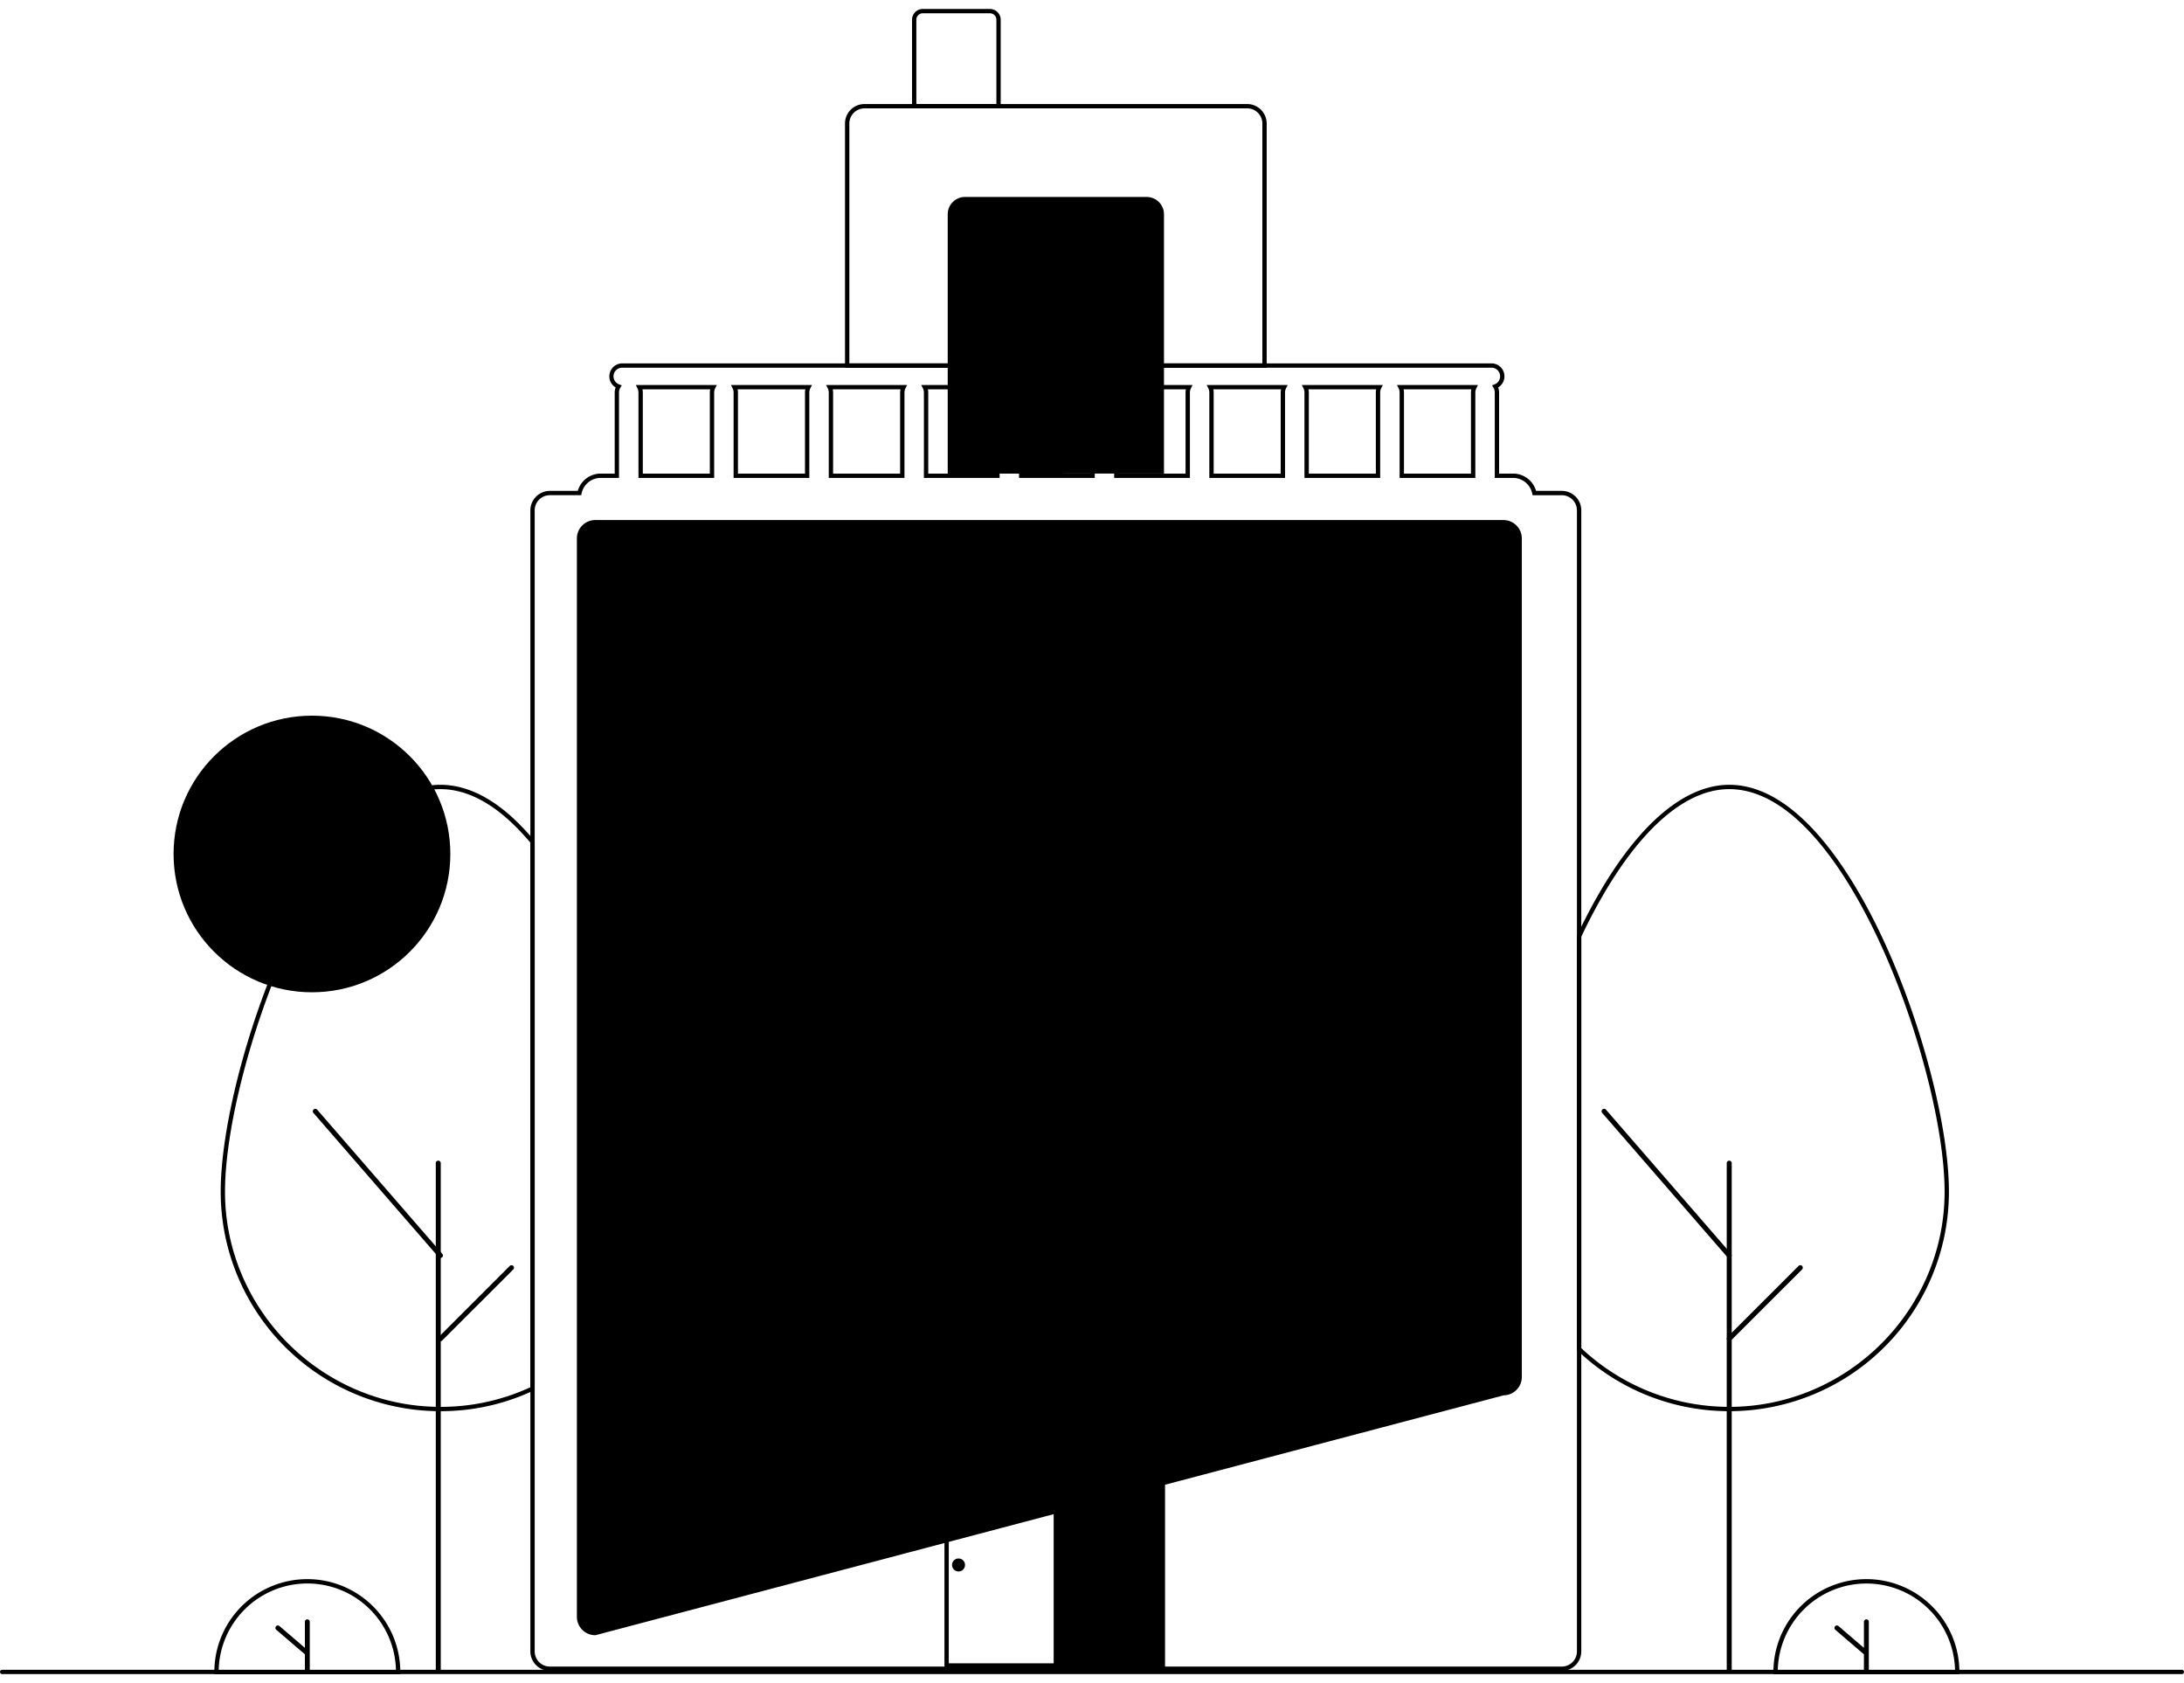 <svg xmlns="http://www.w3.org/2000/svg" width="122" height="94" fill="none"><g clip-path="url(#a)"><path fill="#374EA9" d="M17.426 55.415c4.27 0 7.73-3.458 7.73-7.724s-3.46-7.724-7.73-7.724c-4.27 0-7.73 3.458-7.73 7.724s3.46 7.724 7.73 7.724Z" style="fill:#374ea9;fill:color(display-p3 .216 .306 .663);fill-opacity:1"/><path fill="#F2F2F2" d="M33.26 91.32h-.009a1.028 1.028 0 0 1-1.026-1.026V30.069a1.026 1.026 0 0 1 1.026-1.026h50.733a1.029 1.029 0 0 1 1.027 1.026v46.828a1.027 1.027 0 0 1-1.019 1.026L33.259 91.32Z" style="fill:#f2f2f2;fill:color(display-p3 .949 .949 .949);fill-opacity:1"/><path fill="#3F3D56" d="M70.758 20.535H47.203V6.897A1.087 1.087 0 0 1 48.29 5.81h21.38a1.089 1.089 0 0 1 1.088 1.086v13.638Zm-23.313-.241h23.071V6.897a.846.846 0 0 0-.846-.845H48.29a.847.847 0 0 0-.845.845v13.396Z" style="fill:#3f3d56;fill:color(display-p3 .247 .239 .337);fill-opacity:1"/><path fill="#E6E6E6" d="M53.908 11h10.146a.967.967 0 0 1 .967.966v14.482H52.94V11.966a.965.965 0 0 1 .967-.966Z" style="fill:#e6e6e6;fill:color(display-p3 .902 .902 .902);fill-opacity:1"/><path fill="#3F3D56" d="M55.9 6.052h-4.953V1.103A.603.603 0 0 1 51.551.5h3.745a.605.605 0 0 1 .604.603v4.949Zm-4.711-.242h4.47V1.103a.362.362 0 0 0-.363-.362H51.55a.363.363 0 0 0-.362.362V5.81ZM96.595 78.81c-.048 0-.095 0-.143-.002a12.27 12.27 0 0 1-8.325-3.383l-.037-.035V52.26l.011-.025c.08-.17.161-.337.243-.504 2.512-5.096 5.442-7.903 8.25-7.903 4.051 0 7.192 5.551 8.704 8.86 2.102 4.601 3.57 10.303 3.57 13.865 0 3.227-1.275 6.324-3.546 8.618a12.276 12.276 0 0 1-8.587 3.637l-.14.001Zm-8.264-3.524a12.028 12.028 0 0 0 8.125 3.28c.049.002.095 0 .142.002l.133-.001c6.56-.073 11.896-5.462 11.896-12.014 0-3.531-1.459-9.192-3.549-13.765-1.488-3.256-4.568-8.718-8.483-8.718-2.712 0-5.565 2.758-8.034 7.767-.077.158-.154.316-.23.476v22.973Z" style="fill:#3f3d56;fill:color(display-p3 .247 .239 .337);fill-opacity:1"/><path fill="#CCC" d="M96.596 93.443a.14.14 0 0 1-.139-.138V64.958a.138.138 0 0 1 .086-.129.14.14 0 0 1 .182.076c.007.017.01.035.01.053v28.347a.14.14 0 0 1-.139.138ZM24.483 93.443a.139.139 0 0 1-.14-.138V64.958a.138.138 0 0 1 .14-.14.14.14 0 0 1 .128.087.14.14 0 0 1 .01.053v28.347a.139.139 0 0 1-.138.138Z" style="fill:#ccc;fill:color(display-p3 .8 .8 .8);fill-opacity:1"/><path fill="#CCC" d="M96.595 70.253a.137.137 0 0 1-.105-.048l-6.99-8.053a.138.138 0 0 1 .015-.196.139.139 0 0 1 .196.014l6.99 8.053a.14.14 0 0 1-.106.23ZM96.596 74.902a.14.14 0 0 1-.098-.237l3.971-3.968a.14.14 0 0 1 .197 0c.026.026.04.061.04.098a.138.138 0 0 1-.04.098l-3.972 3.968a.137.137 0 0 1-.098.041Z" style="fill:#ccc;fill:color(display-p3 .8 .8 .8);fill-opacity:1"/><path fill="#3F3D56" d="M109.453 93.5H99.064v-.12a5.185 5.185 0 0 1 3.206-4.797 5.2 5.2 0 0 1 6.789 2.81c.26.63.395 1.305.394 1.987v.12Zm-10.145-.24h9.902a4.945 4.945 0 0 0-1.492-3.422 4.955 4.955 0 0 0-8.41 3.421Z" style="fill:#3f3d56;fill:color(display-p3 .247 .239 .337);fill-opacity:1"/><path fill="#3F3D56" d="M104.257 90.434a.134.134 0 0 0-.096.04.137.137 0 0 0-.041.097v1.455l-1.419-1.217a.136.136 0 0 0-.193.014.14.14 0 0 0-.027.047.159.159 0 0 0-.006.053.118.118 0 0 0 .015.052.13.13 0 0 0 .033.042l1.597 1.37v.855a.15.15 0 0 0 .04.097.138.138 0 0 0 .15.03.138.138 0 0 0 .045-.03.15.15 0 0 0 .04-.097v-2.671a.137.137 0 0 0-.041-.097.135.135 0 0 0-.097-.04ZM22.361 93.5H11.973v-.12a5.185 5.185 0 0 1 3.206-4.797 5.198 5.198 0 0 1 6.788 2.81c.26.63.395 1.305.394 1.987v.12Zm-10.145-.24h9.902a4.947 4.947 0 0 0-4.951-4.829 4.955 4.955 0 0 0-4.951 4.828Z" style="fill:#3f3d56;fill:color(display-p3 .247 .239 .337);fill-opacity:1"/><path fill="#3F3D56" d="M17.168 90.434a.137.137 0 0 0-.137.137v1.455l-1.42-1.217a.136.136 0 0 0-.151-.018.139.139 0 0 0-.075.133.136.136 0 0 0 .048.093l1.598 1.37v.855a.135.135 0 0 0 .04.097.137.137 0 0 0 .194 0 .134.134 0 0 0 .04-.097v-2.671a.138.138 0 0 0-.137-.137ZM24.603 78.81c-.048 0-.095 0-.143-.002a12.275 12.275 0 0 1-8.585-3.638 12.255 12.255 0 0 1-3.547-8.617c0-3.562 1.469-9.264 3.57-13.865 1.513-3.309 4.654-8.86 8.705-8.86 1.668 0 3.349.95 4.994 2.824.081.093.163.188.244.285l.027.034v30.654l-.068.033c-.081.04-.164.076-.246.112a12.161 12.161 0 0 1-4.81 1.038l-.141.001Zm0-34.74c-3.916 0-6.996 5.462-8.484 8.718-2.09 4.573-3.55 10.234-3.55 13.765 0 6.55 5.337 11.94 11.895 12.014h.275a11.925 11.925 0 0 0 4.888-1.094V47.058c-.07-.084-.14-.166-.212-.246-1.597-1.82-3.216-2.742-4.812-2.742Z" style="fill:#3f3d56;fill:color(display-p3 .247 .239 .337);fill-opacity:1"/><path fill="#CCC" d="M24.603 70.253a.137.137 0 0 1-.105-.048l-6.99-8.053a.138.138 0 0 1 .015-.196.14.14 0 0 1 .195.014l6.99 8.053a.138.138 0 0 1-.03.208.139.139 0 0 1-.075.022ZM24.604 74.902a.14.14 0 0 1-.098-.237l3.971-3.968a.139.139 0 0 1 .197.196l-3.972 3.968a.137.137 0 0 1-.098.041Z" style="fill:#ccc;fill:color(display-p3 .8 .8 .8);fill-opacity:1"/><path fill="#3F3D56" d="m35.517 21.5.09.176c.039.076.06.16.06.246v4.768h4.227v-4.768c0-.085.021-.17.06-.246l.09-.176h-4.527Zm4.136.422v4.526h-3.745v-4.526a.756.756 0 0 0-.022-.18h3.788a.75.75 0 0 0-.021.18Zm1.179-.422.089.176c.04.076.06.16.06.246v4.768h4.228v-4.768c0-.085.02-.17.06-.246l.09-.176h-4.527Zm4.136.422v4.526h-3.745v-4.526a.75.75 0 0 0-.022-.18h3.788a.761.761 0 0 0-.021.18Zm1.178-.422.09.176c.04.076.06.16.06.246v4.768h4.228v-4.768c0-.085.02-.17.06-.246l.09-.176h-4.527Zm4.136.422v4.526h-3.744v-4.526a.756.756 0 0 0-.022-.18h3.788a.75.75 0 0 0-.022.18Zm1.18-.422.089.176c.04.076.06.16.06.246v4.768h4.228v-4.768c0-.085.02-.17.06-.246l.09-.176H51.46Zm4.135.422v4.526h-3.744v-4.526a.75.75 0 0 0-.022-.18h3.788a.756.756 0 0 0-.022.18Zm1.18-.422.089.176c.04.076.06.16.06.246v4.768h4.228v-4.768c0-.085.02-.17.06-.246l.09-.176h-4.528Zm4.135.422v4.526h-3.744v-4.526a.761.761 0 0 0-.022-.18h3.788a.75.75 0 0 0-.022.18Zm1.179-.422.09.176c.039.076.06.16.06.246v4.768h4.228v-4.768c0-.085.02-.17.06-.246l.09-.176H62.09Zm4.136.422v4.526h-3.745v-4.526a.75.75 0 0 0-.021-.18h3.788a.756.756 0 0 0-.022.18Zm1.179-.422.09.176c.039.076.06.16.06.246v4.768h4.227v-4.768c0-.085.021-.17.06-.246l.09-.176h-4.527Zm4.136.422v4.526h-3.745v-4.526a.761.761 0 0 0-.022-.18h3.789a.75.75 0 0 0-.022.18Zm1.179-.422.09.176c.039.076.06.16.06.246v4.768h4.227v-4.768c0-.085.021-.17.06-.246l.09-.176h-4.527Zm4.136.422v4.526h-3.745v-4.526a.75.75 0 0 0-.022-.18h3.788a.756.756 0 0 0-.021.18Zm1.179-.422.089.176c.04.076.06.16.06.246v4.768h4.228v-4.768c0-.085.02-.17.06-.246l.09-.176h-4.527Zm4.135.422v4.526h-3.744v-4.526a.761.761 0 0 0-.022-.18h3.788a.756.756 0 0 0-.022.18Zm-4.135-.422.089.176c.04.076.06.16.06.246v4.768h4.228v-4.768c0-.085.02-.17.06-.246l.09-.176h-4.527Zm4.135.422v4.526h-3.744v-4.526a.761.761 0 0 0-.022-.18h3.788a.756.756 0 0 0-.022.18Zm-9.45-.422.09.176c.039.076.06.16.06.246v4.768h4.227v-4.768c0-.085.021-.17.06-.246l.09-.176h-4.527Zm4.136.422v4.526h-3.745v-4.526a.75.75 0 0 0-.022-.18h3.788a.756.756 0 0 0-.021.18Zm-9.451-.422.09.176c.039.076.06.16.06.246v4.768h4.227v-4.768c0-.085.021-.17.06-.246l.09-.176h-4.527Zm4.136.422v4.526h-3.745v-4.526a.761.761 0 0 0-.022-.18h3.789a.75.75 0 0 0-.022.18ZM62.09 21.5l.09.176c.039.076.06.16.06.246v4.768h4.228v-4.768c0-.085.02-.17.06-.246l.09-.176H62.09Zm4.136.422v4.526h-3.745v-4.526a.75.75 0 0 0-.021-.18h3.788a.756.756 0 0 0-.022.18Zm-9.45-.422.089.176c.04.076.06.16.06.246v4.768h4.228v-4.768c0-.085.02-.17.06-.246l.09-.176h-4.528Zm4.135.422v4.526h-3.744v-4.526a.761.761 0 0 0-.022-.18h3.788a.75.75 0 0 0-.022.18Zm-9.45-.422.089.176c.04.076.06.16.06.246v4.768h4.228v-4.768c0-.085.02-.17.06-.246l.09-.176H51.46Zm4.135.422v4.526h-3.744v-4.526a.75.75 0 0 0-.022-.18h3.788a.756.756 0 0 0-.022.18Zm-9.45-.422.089.176c.04.076.06.16.06.246v4.768h4.228v-4.768c0-.085.02-.17.06-.246l.09-.176h-4.527Zm4.135.422v4.526h-3.744v-4.526a.756.756 0 0 0-.022-.18h3.788a.75.75 0 0 0-.022.18Zm-9.45-.422.089.176c.04.076.06.16.06.246v4.768h4.228v-4.768c0-.085.02-.17.06-.246l.09-.176h-4.527Zm4.136.422v4.526h-3.745v-4.526a.75.75 0 0 0-.022-.18h3.788a.761.761 0 0 0-.021.18Zm-9.451-.422.09.176c.039.076.06.16.06.246v4.768h4.227v-4.768c0-.085.021-.17.06-.246l.09-.176h-4.527Zm4.136.422v4.526h-3.745v-4.526a.756.756 0 0 0-.022-.18h3.788a.75.75 0 0 0-.021.18Zm38.383-.422.089.176c.04.076.06.16.06.246v4.768h4.228v-4.768c0-.085.02-.17.06-.246l.09-.176h-4.527Zm4.135.422v4.526h-3.744v-4.526a.761.761 0 0 0-.022-.18h3.788a.756.756 0 0 0-.022.18Zm-9.45-.422.09.176c.039.076.06.16.06.246v4.768h4.227v-4.768c0-.085.021-.17.06-.246l.09-.176h-4.527Zm4.136.422v4.526h-3.745v-4.526a.75.75 0 0 0-.022-.18h3.788a.756.756 0 0 0-.021.18Zm-9.451-.422.09.176c.039.076.06.16.06.246v4.768h4.227v-4.768c0-.085.021-.17.06-.246l.09-.176h-4.527Zm4.136.422v4.526h-3.745v-4.526a.761.761 0 0 0-.022-.18h3.789a.75.75 0 0 0-.022.18ZM62.09 21.5l.09.176c.039.076.06.16.06.246v4.768h4.228v-4.768c0-.085.02-.17.06-.246l.09-.176H62.09Zm4.136.422v4.526h-3.745v-4.526a.75.75 0 0 0-.021-.18h3.788a.756.756 0 0 0-.022.18Zm-9.45-.422.089.176c.04.076.06.16.06.246v4.768h4.228v-4.768c0-.085.02-.17.06-.246l.09-.176h-4.528Zm4.135.422v4.526h-3.744v-4.526a.761.761 0 0 0-.022-.18h3.788a.75.75 0 0 0-.022.18Zm-9.45-.422.089.176c.04.076.06.16.06.246v4.768h4.228v-4.768c0-.085.02-.17.06-.246l.09-.176H51.46Zm4.135.422v4.526h-3.744v-4.526a.75.75 0 0 0-.022-.18h3.788a.756.756 0 0 0-.022.18Zm-9.45-.422.089.176c.04.076.06.16.06.246v4.768h4.228v-4.768c0-.085.02-.17.06-.246l.09-.176h-4.527Zm4.135.422v4.526h-3.744v-4.526a.756.756 0 0 0-.022-.18h3.788a.75.75 0 0 0-.022.18Zm-9.45-.422.089.176c.04.076.06.16.06.246v4.768h4.228v-4.768c0-.085.02-.17.06-.246l.09-.176h-4.527Zm4.136.422v4.526h-3.745v-4.526a.75.75 0 0 0-.022-.18h3.788a.761.761 0 0 0-.021.18Zm-9.451-.422.09.176c.039.076.06.16.06.246v4.768h4.227v-4.768c0-.085.021-.17.06-.246l.09-.176h-4.527Zm4.136.422v4.526h-3.745v-4.526a.756.756 0 0 0-.022-.18h3.788a.75.75 0 0 0-.021.18Zm38.383-.422.089.176c.04.076.06.16.06.246v4.768h4.228v-4.768c0-.085.02-.17.06-.246l.09-.176h-4.527Zm4.135.422v4.526h-3.744v-4.526a.761.761 0 0 0-.022-.18h3.788a.756.756 0 0 0-.022.18Zm-9.45-.422.09.176c.039.076.06.16.06.246v4.768h4.227v-4.768c0-.085.021-.17.06-.246l.09-.176h-4.527Zm4.136.422v4.526h-3.745v-4.526a.75.75 0 0 0-.022-.18h3.788a.756.756 0 0 0-.021.18Zm-9.451-.422.09.176c.039.076.06.16.06.246v4.768h4.227v-4.768c0-.085.021-.17.06-.246l.09-.176h-4.527Zm4.136.422v4.526h-3.745v-4.526a.761.761 0 0 0-.022-.18h3.789a.75.75 0 0 0-.022.18ZM62.09 21.5l.09.176c.039.076.06.16.06.246v4.768h4.228v-4.768c0-.085.02-.17.06-.246l.09-.176H62.09Zm4.136.422v4.526h-3.745v-4.526a.75.75 0 0 0-.021-.18h3.788a.756.756 0 0 0-.022.18Zm-9.45-.422.089.176c.04.076.06.16.06.246v4.768h4.228v-4.768c0-.085.02-.17.06-.246l.09-.176h-4.528Zm4.135.422v4.526h-3.744v-4.526a.761.761 0 0 0-.022-.18h3.788a.75.75 0 0 0-.022.18Zm-9.45-.422.089.176c.04.076.06.16.06.246v4.768h4.228v-4.768c0-.085.02-.17.06-.246l.09-.176H51.46Zm4.135.422v4.526h-3.744v-4.526a.75.75 0 0 0-.022-.18h3.788a.756.756 0 0 0-.022.18Zm-9.45-.422.089.176c.04.076.06.16.06.246v4.768h4.228v-4.768c0-.085.02-.17.06-.246l.09-.176h-4.527Zm4.135.422v4.526h-3.744v-4.526a.756.756 0 0 0-.022-.18h3.788a.75.75 0 0 0-.022.18Zm-9.45-.422.089.176c.04.076.06.16.06.246v4.768h4.228v-4.768c0-.085.02-.17.06-.246l.09-.176h-4.527Zm4.136.422v4.526h-3.745v-4.526a.75.75 0 0 0-.022-.18h3.788a.761.761 0 0 0-.021.18Zm-9.451-.422.09.176c.039.076.06.16.06.246v4.768h4.227v-4.768c0-.085.021-.17.06-.246l.09-.176h-4.527Zm4.136.422v4.526h-3.745v-4.526a.756.756 0 0 0-.022-.18h3.788a.75.75 0 0 0-.021.18Zm38.383-.422.089.176c.04.076.06.16.06.246v4.768h4.228v-4.768c0-.085.02-.17.06-.246l.09-.176h-4.527Zm4.135.422v4.526h-3.744v-4.526a.761.761 0 0 0-.022-.18h3.788a.756.756 0 0 0-.022.18Zm-9.45-.422.09.176c.039.076.06.16.06.246v4.768h4.227v-4.768c0-.085.021-.17.06-.246l.09-.176h-4.527Zm4.136.422v4.526h-3.745v-4.526a.75.75 0 0 0-.022-.18h3.788a.756.756 0 0 0-.021.18Zm-9.451-.422.09.176c.039.076.06.16.06.246v4.768h4.227v-4.768c0-.085.021-.17.06-.246l.09-.176h-4.527Zm4.136.422v4.526h-3.745v-4.526a.761.761 0 0 0-.022-.18h3.789a.75.75 0 0 0-.022.18ZM62.09 21.5l.09.176c.039.076.06.16.06.246v4.768h4.228v-4.768c0-.085.02-.17.06-.246l.09-.176H62.09Zm4.136.422v4.526h-3.745v-4.526a.75.75 0 0 0-.021-.18h3.788a.756.756 0 0 0-.022.18Zm-9.45-.422.089.176c.04.076.06.16.06.246v4.768h4.228v-4.768c0-.085.02-.17.06-.246l.09-.176h-4.528Zm4.135.422v4.526h-3.744v-4.526a.761.761 0 0 0-.022-.18h3.788a.75.75 0 0 0-.022.18Zm-9.45-.422.089.176c.04.076.06.16.06.246v4.768h4.228v-4.768c0-.085.02-.17.06-.246l.09-.176H51.46Zm4.135.422v4.526h-3.744v-4.526a.75.75 0 0 0-.022-.18h3.788a.756.756 0 0 0-.022.18Zm-9.45-.422.089.176c.04.076.06.16.06.246v4.768h4.228v-4.768c0-.085.02-.17.06-.246l.09-.176h-4.527Zm4.135.422v4.526h-3.744v-4.526a.756.756 0 0 0-.022-.18h3.788a.75.75 0 0 0-.022.18Zm-9.45-.422.089.176c.04.076.06.16.06.246v4.768h4.228v-4.768c0-.085.02-.17.06-.246l.09-.176h-4.527Zm4.136.422v4.526h-3.745v-4.526a.75.75 0 0 0-.022-.18h3.788a.761.761 0 0 0-.021.18Zm-9.451-.422.09.176c.039.076.06.16.06.246v4.768h4.227v-4.768c0-.085.021-.17.06-.246l.09-.176h-4.527Zm4.136.422v4.526h-3.745v-4.526a.756.756 0 0 0-.022-.18h3.788a.75.75 0 0 0-.021.18Zm38.383-.422.089.176c.04.076.06.16.06.246v4.768h4.228v-4.768c0-.085.02-.17.06-.246l.09-.176h-4.527Zm4.135.422v4.526h-3.744v-4.526a.761.761 0 0 0-.022-.18h3.788a.756.756 0 0 0-.022.18Zm-9.36-.246c.039.076.06.16.06.246v4.768h4.227v-4.768c0-.085.021-.17.06-.246l.09-.176h-4.527l.09.176Zm4.067.065a.756.756 0 0 0-.021.181v4.526h-3.745v-4.526a.75.75 0 0 0-.022-.18h3.788Zm-9.383-.065c.04.076.06.16.06.246v4.768h4.228v-4.768c0-.085.021-.17.06-.246l.09-.176h-4.527l.09.176Zm4.069.065a.75.75 0 0 0-.022.181v4.526h-3.745v-4.526a.761.761 0 0 0-.022-.18h3.789Zm-9.384-.065c.04.076.06.16.06.246v4.768h4.229v-4.768c0-.085.02-.17.06-.246l.09-.176H62.09l.09.176Zm4.069.065a.756.756 0 0 0-.022.181v4.526h-3.745v-4.526a.75.75 0 0 0-.021-.18h3.788Zm-9.383-.065c.04.076.06.16.06.246v4.768h4.228v-4.768c0-.085.02-.17.06-.246l.09-.176h-4.528l.09.176Zm4.068.065a.75.75 0 0 0-.022.181v4.526h-3.744v-4.526a.761.761 0 0 0-.022-.18h3.788Zm-9.383-.065c.04.076.06.16.06.246v4.768h4.228v-4.768c0-.085.02-.17.06-.246l.09-.176H51.46l.09.176Zm4.068.065a.756.756 0 0 0-.022.181v4.526h-3.744v-4.526a.75.75 0 0 0-.022-.18h3.788Zm-9.383-.065c.04.076.06.16.06.246v4.768h4.228v-4.768c0-.085.02-.17.06-.246l.09-.176h-4.527l.089.176Zm4.068.065a.75.75 0 0 0-.022.181v4.526h-3.744v-4.526a.756.756 0 0 0-.022-.18h3.788Zm-9.383-.065c.04.076.06.16.06.246v4.768h4.228v-4.768c0-.085.02-.17.06-.246l.09-.176h-4.527l.089.176Zm4.068.065a.761.761 0 0 0-.021.181v4.526h-3.745v-4.526a.75.75 0 0 0-.022-.18h3.788Zm-9.383-.065c.04.076.06.16.06.246v4.768h4.228v-4.768c0-.085.021-.17.06-.246l.09-.176h-4.527l.09.176Zm4.069.065a.75.75 0 0 0-.022.181v4.526h-3.745v-4.526a.756.756 0 0 0-.022-.18h3.788Zm38.45-.065c.04.076.06.16.06.246v4.768h4.228v-4.768c0-.085.02-.17.06-.246l.09-.176h-4.527l.089.176Zm4.068.065a.756.756 0 0 0-.022.181v4.526h-3.744v-4.526a.761.761 0 0 0-.022-.18h3.788Zm-9.383-.065c.04.076.06.16.06.246v4.768h4.228v-4.768c0-.085.021-.17.06-.246l.09-.176h-4.527l.09.176Zm4.068.065a.756.756 0 0 0-.021.181v4.526h-3.745v-4.526a.75.75 0 0 0-.022-.18h3.788Zm-9.383-.065c.04.076.06.16.06.246v4.768h4.228v-4.768c0-.085.021-.17.06-.246l.09-.176h-4.527l.09.176Zm4.069.065a.75.75 0 0 0-.022.181v4.526h-3.745v-4.526a.761.761 0 0 0-.022-.18h3.789Zm-9.384-.065c.04.076.06.16.06.246v4.768h4.229v-4.768c0-.085.02-.17.06-.246l.09-.176H62.09l.09.176Zm4.069.065a.756.756 0 0 0-.022.181v4.526h-3.745v-4.526a.75.75 0 0 0-.021-.18h3.788Zm-9.383-.065c.04.076.06.16.06.246v4.768h4.228v-4.768c0-.085.02-.17.06-.246l.09-.176h-4.528l.09.176Zm4.068.065a.75.75 0 0 0-.022.181v4.526h-3.744v-4.526a.761.761 0 0 0-.022-.18h3.788Zm-9.383-.065c.04.076.06.16.06.246v4.768h4.228v-4.768c0-.085.02-.17.06-.246l.09-.176H51.46l.09.176Zm4.068.065a.756.756 0 0 0-.022.181v4.526h-3.744v-4.526a.75.75 0 0 0-.022-.18h3.788Zm-9.383-.065c.04.076.06.16.06.246v4.768h4.228v-4.768c0-.085.02-.17.06-.246l.09-.176h-4.527l.089.176Zm4.068.065a.75.75 0 0 0-.022.181v4.526h-3.744v-4.526a.756.756 0 0 0-.022-.18h3.788Zm-9.383-.065c.04.076.06.16.06.246v4.768h4.228v-4.768c0-.085.02-.17.06-.246l.09-.176h-4.527l.089.176Zm4.068.065a.761.761 0 0 0-.021.181v4.526h-3.745v-4.526a.75.75 0 0 0-.022-.18h3.788Zm-9.383-.065c.04.076.06.16.06.246v4.768h4.228v-4.768c0-.085.021-.17.06-.246l.09-.176h-4.527l.09.176Zm4.069.065a.75.75 0 0 0-.022.181v4.526h-3.745v-4.526a.756.756 0 0 0-.022-.18h3.788Zm47.57 5.673h-1.44a1.332 1.332 0 0 0-1.278-.966h-.785v-4.526a.753.753 0 0 0-.055-.283.724.724 0 0 0-.368-1.346H34.761a.724.724 0 0 0-.369 1.346.755.755 0 0 0-.054.283v4.526h-.785a1.333 1.333 0 0 0-1.278.966h-1.56a1.09 1.09 0 0 0-1.088 1.086v63.725a1.088 1.088 0 0 0 1.087 1.086h56.53a1.09 1.09 0 0 0 1.088-1.086V28.5a1.087 1.087 0 0 0-1.087-1.086Zm.845 64.81a.845.845 0 0 1-.845.846h-56.53a.847.847 0 0 1-.846-.845V28.5a.846.846 0 0 1 .845-.845h1.754l.02-.096a1.09 1.09 0 0 1 1.065-.87h1.026v-4.767c0-.098.027-.194.078-.279l.075-.124-.137-.05a.481.481 0 0 1 .166-.935h48.558a.482.482 0 0 1 .165.934l-.136.051.075.125c.05.084.077.18.077.278v4.768h1.027a1.092 1.092 0 0 1 1.065.869l.02.096h1.633a.847.847 0 0 1 .845.845v63.725ZM35.517 21.5l.09.176c.039.076.06.16.06.246v4.768h4.227v-4.768c0-.085.021-.17.06-.246l.09-.176h-4.527Zm4.136.422v4.526h-3.745v-4.526a.756.756 0 0 0-.022-.18h3.788a.75.75 0 0 0-.021.18Zm1.179-.422.089.176c.04.076.06.16.06.246v4.768h4.228v-4.768c0-.085.02-.17.06-.246l.09-.176h-4.527Zm4.136.422v4.526h-3.745v-4.526a.75.75 0 0 0-.022-.18h3.788a.761.761 0 0 0-.021.18Zm1.178-.422.09.176c.04.076.06.16.06.246v4.768h4.228v-4.768c0-.085.02-.17.06-.246l.09-.176h-4.527Zm4.136.422v4.526h-3.744v-4.526a.756.756 0 0 0-.022-.18h3.788a.75.75 0 0 0-.022.18Zm1.18-.422.089.176c.04.076.06.16.06.246v4.768h4.228v-4.768c0-.085.02-.17.06-.246l.09-.176H51.46Zm4.135.422v4.526h-3.744v-4.526a.75.75 0 0 0-.022-.18h3.788a.756.756 0 0 0-.022.18Zm1.18-.422.089.176c.04.076.06.16.06.246v4.768h4.228v-4.768c0-.085.02-.17.06-.246l.09-.176h-4.528Zm4.135.422v4.526h-3.744v-4.526a.761.761 0 0 0-.022-.18h3.788a.75.75 0 0 0-.022.18Zm1.179-.422.09.176c.039.076.06.16.06.246v4.768h4.228v-4.768c0-.085.02-.17.06-.246l.09-.176H62.09Zm4.136.422v4.526h-3.745v-4.526a.75.75 0 0 0-.021-.18h3.788a.756.756 0 0 0-.022.18Zm1.179-.422.09.176c.039.076.06.16.06.246v4.768h4.227v-4.768c0-.085.021-.17.06-.246l.09-.176h-4.527Zm4.136.422v4.526h-3.745v-4.526a.761.761 0 0 0-.022-.18h3.789a.75.75 0 0 0-.022.18Zm1.179-.422.09.176c.039.076.06.16.06.246v4.768h4.227v-4.768c0-.085.021-.17.06-.246l.09-.176h-4.527Zm4.136.422v4.526h-3.745v-4.526a.75.75 0 0 0-.022-.18h3.788a.756.756 0 0 0-.021.18Zm1.179-.422.089.176c.04.076.06.16.06.246v4.768h4.228v-4.768c0-.085.02-.17.06-.246l.09-.176h-4.527Zm4.135.422v4.526h-3.744v-4.526a.761.761 0 0 0-.022-.18h3.788a.756.756 0 0 0-.022.18ZM35.517 21.5l.09.176c.039.076.06.16.06.246v4.768h4.227v-4.768c0-.085.021-.17.06-.246l.09-.176h-4.527Zm4.136.422v4.526h-3.745v-4.526a.756.756 0 0 0-.022-.18h3.788a.75.75 0 0 0-.021.18Zm1.179-.422.089.176c.04.076.06.16.06.246v4.768h4.228v-4.768c0-.085.02-.17.06-.246l.09-.176h-4.527Zm4.136.422v4.526h-3.745v-4.526a.75.75 0 0 0-.022-.18h3.788a.761.761 0 0 0-.021.18Zm1.178-.422.09.176c.04.076.06.16.06.246v4.768h4.228v-4.768c0-.085.02-.17.06-.246l.09-.176h-4.527Zm4.136.422v4.526h-3.744v-4.526a.756.756 0 0 0-.022-.18h3.788a.75.75 0 0 0-.022.18Zm1.18-.422.089.176c.04.076.06.16.06.246v4.768h4.228v-4.768c0-.085.02-.17.06-.246l.09-.176H51.46Zm4.135.422v4.526h-3.744v-4.526a.75.75 0 0 0-.022-.18h3.788a.756.756 0 0 0-.022.18Zm1.18-.422.089.176c.04.076.06.16.06.246v4.768h4.228v-4.768c0-.085.02-.17.06-.246l.09-.176h-4.528Zm4.135.422v4.526h-3.744v-4.526a.761.761 0 0 0-.022-.18h3.788a.75.75 0 0 0-.022.18Zm1.179-.422.09.176c.039.076.06.16.06.246v4.768h4.228v-4.768c0-.085.02-.17.06-.246l.09-.176H62.09Zm4.136.422v4.526h-3.745v-4.526a.75.75 0 0 0-.021-.18h3.788a.756.756 0 0 0-.022.18Zm1.179-.422.09.176c.039.076.06.16.06.246v4.768h4.227v-4.768c0-.085.021-.17.06-.246l.09-.176h-4.527Zm4.136.422v4.526h-3.745v-4.526a.761.761 0 0 0-.022-.18h3.789a.75.75 0 0 0-.022.18Zm1.179-.422.09.176c.039.076.06.16.06.246v4.768h4.227v-4.768c0-.085.021-.17.06-.246l.09-.176h-4.527Zm4.136.422v4.526h-3.745v-4.526a.75.75 0 0 0-.022-.18h3.788a.756.756 0 0 0-.021.18Zm1.179-.422.089.176c.04.076.06.16.06.246v4.768h4.228v-4.768c0-.085.02-.17.06-.246l.09-.176h-4.527Zm4.135.422v4.526h-3.744v-4.526a.761.761 0 0 0-.022-.18h3.788a.756.756 0 0 0-.022.18ZM35.517 21.5l.09.176c.039.076.06.16.06.246v4.768h4.227v-4.768c0-.085.021-.17.06-.246l.09-.176h-4.527Zm4.136.422v4.526h-3.745v-4.526a.756.756 0 0 0-.022-.18h3.788a.75.75 0 0 0-.021.18Zm1.179-.422.089.176c.04.076.06.16.06.246v4.768h4.228v-4.768c0-.085.02-.17.06-.246l.09-.176h-4.527Zm4.136.422v4.526h-3.745v-4.526a.75.75 0 0 0-.022-.18h3.788a.761.761 0 0 0-.021.18Zm1.178-.422.09.176c.04.076.06.16.06.246v4.768h4.228v-4.768c0-.085.02-.17.06-.246l.09-.176h-4.527Zm4.136.422v4.526h-3.744v-4.526a.756.756 0 0 0-.022-.18h3.788a.75.75 0 0 0-.022.18Zm1.18-.422.089.176c.04.076.06.16.06.246v4.768h4.228v-4.768c0-.085.02-.17.06-.246l.09-.176H51.46Zm4.135.422v4.526h-3.744v-4.526a.75.75 0 0 0-.022-.18h3.788a.756.756 0 0 0-.022.18Zm1.18-.422.089.176c.04.076.06.16.06.246v4.768h4.228v-4.768c0-.085.02-.17.06-.246l.09-.176h-4.528Zm4.135.422v4.526h-3.744v-4.526a.761.761 0 0 0-.022-.18h3.788a.75.75 0 0 0-.022.18Zm1.179-.422.09.176c.039.076.06.16.06.246v4.768h4.228v-4.768c0-.085.02-.17.06-.246l.09-.176H62.09Zm4.136.422v4.526h-3.745v-4.526a.75.75 0 0 0-.021-.18h3.788a.756.756 0 0 0-.022.18Zm1.179-.422.09.176c.039.076.06.16.06.246v4.768h4.227v-4.768c0-.085.021-.17.06-.246l.09-.176h-4.527Zm4.136.422v4.526h-3.745v-4.526a.761.761 0 0 0-.022-.18h3.789a.75.75 0 0 0-.022.18Zm1.179-.422.09.176c.039.076.06.16.06.246v4.768h4.227v-4.768c0-.085.021-.17.06-.246l.09-.176h-4.527Zm4.136.422v4.526h-3.745v-4.526a.75.75 0 0 0-.022-.18h3.788a.756.756 0 0 0-.021.18Zm1.179-.422.089.176c.04.076.06.16.06.246v4.768h4.228v-4.768c0-.085.02-.17.06-.246l.09-.176h-4.527Zm4.135.422v4.526h-3.744v-4.526a.761.761 0 0 0-.022-.18h3.788a.756.756 0 0 0-.022.18ZM35.517 21.5l.09.176c.039.076.06.16.06.246v4.768h4.227v-4.768c0-.085.021-.17.06-.246l.09-.176h-4.527Zm4.136.422v4.526h-3.745v-4.526a.756.756 0 0 0-.022-.18h3.788a.75.75 0 0 0-.021.18Zm1.179-.422.089.176c.04.076.06.16.06.246v4.768h4.228v-4.768c0-.085.02-.17.06-.246l.09-.176h-4.527Zm4.136.422v4.526h-3.745v-4.526a.75.75 0 0 0-.022-.18h3.788a.761.761 0 0 0-.021.18Zm1.178-.422.09.176c.04.076.06.16.06.246v4.768h4.228v-4.768c0-.085.02-.17.06-.246l.09-.176h-4.527Zm4.136.422v4.526h-3.744v-4.526a.756.756 0 0 0-.022-.18h3.788a.75.75 0 0 0-.022.18Zm1.18-.422.089.176c.04.076.06.16.06.246v4.768h4.228v-4.768c0-.085.02-.17.06-.246l.09-.176H51.46Zm4.135.422v4.526h-3.744v-4.526a.75.75 0 0 0-.022-.18h3.788a.756.756 0 0 0-.022.18Zm1.18-.422.089.176c.04.076.06.16.06.246v4.768h4.228v-4.768c0-.085.02-.17.06-.246l.09-.176h-4.528Zm4.135.422v4.526h-3.744v-4.526a.761.761 0 0 0-.022-.18h3.788a.75.75 0 0 0-.022.18Zm1.179-.422.09.176c.039.076.06.16.06.246v4.768h4.228v-4.768c0-.085.02-.17.06-.246l.09-.176H62.09Zm4.136.422v4.526h-3.745v-4.526a.75.75 0 0 0-.021-.18h3.788a.756.756 0 0 0-.022.18Zm1.179-.422.09.176c.039.076.06.16.06.246v4.768h4.227v-4.768c0-.085.021-.17.06-.246l.09-.176h-4.527Zm4.136.422v4.526h-3.745v-4.526a.761.761 0 0 0-.022-.18h3.789a.75.75 0 0 0-.022.18Zm1.179-.422.09.176c.039.076.06.16.06.246v4.768h4.227v-4.768c0-.085.021-.17.06-.246l.09-.176h-4.527Zm4.136.422v4.526h-3.745v-4.526a.75.75 0 0 0-.022-.18h3.788a.756.756 0 0 0-.021.18Zm1.179-.422.089.176c.04.076.06.16.06.246v4.768h4.228v-4.768c0-.085.02-.17.06-.246l.09-.176h-4.527Zm4.135.422v4.526h-3.744v-4.526a.761.761 0 0 0-.022-.18h3.788a.756.756 0 0 0-.022.18Z" style="fill:#3f3d56;fill:color(display-p3 .247 .239 .337);fill-opacity:1"/><path fill="#374EA9" d="M49.877 42.622h-8.908a.708.708 0 0 1-.707-.707v-4.741a.708.708 0 0 1 .707-.707h8.908a.71.71 0 0 1 .707.707v4.741a.707.707 0 0 1-.707.707ZM63.434 42.622h-8.908a.708.708 0 0 1-.708-.707v-4.741a.707.707 0 0 1 .708-.707h8.908a.709.709 0 0 1 .707.707v4.741a.707.707 0 0 1-.707.707ZM76.988 42.622h-8.907a.709.709 0 0 1-.708-.707v-4.741a.708.708 0 0 1 .708-.707h8.907a.709.709 0 0 1 .708.707v4.741a.708.708 0 0 1-.708.707ZM49.877 58.433h-8.908a.709.709 0 0 1-.707-.707v-4.742a.708.708 0 0 1 .707-.707h8.908a.71.71 0 0 1 .707.707v4.742a.708.708 0 0 1-.707.707ZM63.434 58.433h-8.908a.709.709 0 0 1-.708-.707v-4.742a.707.707 0 0 1 .708-.707h8.908a.709.709 0 0 1 .707.707v4.742a.707.707 0 0 1-.707.707ZM76.988 58.433h-8.907a.71.71 0 0 1-.708-.707v-4.742a.708.708 0 0 1 .708-.707h8.907a.709.709 0 0 1 .708.707v4.742a.708.708 0 0 1-.708.707ZM49.877 74.241h-8.908a.709.709 0 0 1-.707-.707v-4.741a.708.708 0 0 1 .707-.707h8.908a.71.71 0 0 1 .707.707v4.741a.708.708 0 0 1-.707.707ZM63.434 74.241h-8.908a.709.709 0 0 1-.708-.707v-4.741a.708.708 0 0 1 .708-.707h8.908a.709.709 0 0 1 .707.707v4.741a.707.707 0 0 1-.707.707ZM76.988 74.241h-8.907a.71.71 0 0 1-.708-.707v-4.741a.708.708 0 0 1 .708-.707h8.907a.709.709 0 0 1 .708.707v4.741a.708.708 0 0 1-.708.707Z" style="fill:#374ea9;fill:color(display-p3 .216 .306 .663);fill-opacity:1"/><path fill="#3F3D56" d="M48.435 43.23H38.116a.941.941 0 0 1-.94-.94v-5.493a.94.94 0 0 1 .94-.94h10.32a.942.942 0 0 1 .94.94v5.493a.94.94 0 0 1-.94.94Zm-10.319-7.131a.7.7 0 0 0-.699.698v5.493a.7.7 0 0 0 .7.698h10.318a.7.7 0 0 0 .7-.698v-5.493a.699.699 0 0 0-.7-.698H38.116ZM64.138 43.23H53.82a.941.941 0 0 1-.94-.94v-5.493a.94.94 0 0 1 .94-.94h10.32a.942.942 0 0 1 .94.94v5.493a.94.94 0 0 1-.94.94ZM53.82 36.098a.7.7 0 0 0-.699.698v5.493a.699.699 0 0 0 .7.698h10.318a.7.7 0 0 0 .7-.698v-5.493a.699.699 0 0 0-.7-.698H53.82ZM79.841 43.23H69.523a.942.942 0 0 1-.941-.94v-5.493a.94.94 0 0 1 .94-.94h10.32a.942.942 0 0 1 .94.94v5.493a.94.94 0 0 1-.94.94Zm-10.318-7.131a.7.7 0 0 0-.7.698v5.493a.699.699 0 0 0 .7.698h10.319a.7.7 0 0 0 .698-.698v-5.493a.699.699 0 0 0-.699-.698H69.523ZM48.435 59.04H38.116a.942.942 0 0 1-.94-.94v-5.492a.94.94 0 0 1 .94-.94h10.32a.942.942 0 0 1 .94.94V58.1a.94.94 0 0 1-.94.94Zm-10.319-7.13a.7.7 0 0 0-.699.698V58.1a.699.699 0 0 0 .7.698h10.318a.7.7 0 0 0 .7-.698v-5.492a.7.7 0 0 0-.7-.699H38.116ZM64.138 59.04H53.82a.942.942 0 0 1-.94-.94v-5.492a.94.94 0 0 1 .94-.94h10.32a.942.942 0 0 1 .94.94V58.1a.94.94 0 0 1-.94.94ZM53.82 51.91a.7.7 0 0 0-.699.698V58.1a.699.699 0 0 0 .7.698h10.318a.7.7 0 0 0 .7-.698v-5.492a.7.7 0 0 0-.7-.699H53.82ZM79.841 59.04H69.523a.942.942 0 0 1-.941-.94v-5.492a.94.94 0 0 1 .94-.94h10.32a.943.943 0 0 1 .94.94V58.1a.94.94 0 0 1-.94.94Zm-10.318-7.13a.7.7 0 0 0-.7.698V58.1a.698.698 0 0 0 .7.698h10.319a.7.7 0 0 0 .698-.698v-5.492a.7.7 0 0 0-.699-.699H69.523ZM48.435 74.85H38.116a.942.942 0 0 1-.94-.94v-5.492a.94.94 0 0 1 .94-.94h10.32a.942.942 0 0 1 .94.94v5.493a.94.94 0 0 1-.94.94Zm-10.319-7.13a.7.7 0 0 0-.699.698v5.493a.7.7 0 0 0 .7.698h10.318a.7.7 0 0 0 .7-.698v-5.493a.699.699 0 0 0-.7-.698H38.116ZM64.138 74.85H53.82a.941.941 0 0 1-.94-.94v-5.492a.94.94 0 0 1 .94-.94h10.32a.942.942 0 0 1 .94.94v5.493a.94.94 0 0 1-.94.94ZM53.82 67.72a.7.7 0 0 0-.699.698v5.493a.7.7 0 0 0 .7.698h10.318a.7.7 0 0 0 .7-.698v-5.493a.699.699 0 0 0-.7-.698H53.82ZM79.841 74.85H69.523a.942.942 0 0 1-.941-.94v-5.492a.94.94 0 0 1 .94-.94h10.32a.942.942 0 0 1 .94.94v5.493a.94.94 0 0 1-.94.94Zm-10.318-7.13a.7.7 0 0 0-.7.698v5.493a.699.699 0 0 0 .7.698h10.319a.7.7 0 0 0 .698-.698v-5.493a.699.699 0 0 0-.699-.698H69.523ZM121.879 93.491H.121a.12.12 0 1 1 0-.241h121.758c.032 0 .063.013.086.035a.123.123 0 0 1 .035.086.123.123 0 0 1-.035.085.123.123 0 0 1-.086.035ZM65.08 81.811a1.038 1.038 0 0 0-1.026-1.051H58.98V93.25h6.1v-11.44Z" style="fill:#3f3d56;fill:color(display-p3 .247 .239 .337);fill-opacity:1"/><path fill="#3F3D56" d="M59.1 93.13h-6.342V81.846a1.148 1.148 0 0 1 1.147-1.147H59.1V93.13ZM53 92.89h5.858V80.941h-4.953a.908.908 0 0 0-.906.905v11.043Z" style="fill:#3f3d56;fill:color(display-p3 .247 .239 .337);fill-opacity:1"/><path fill="#3F3D56" d="M53.544 87.76a.362.362 0 1 0 0-.725.362.362 0 0 0 0 .724Z" style="fill:#3f3d56;fill:color(display-p3 .247 .239 .337);fill-opacity:1"/></g><defs><clipPath id="a"><path fill="#fff" d="M0 0h122v93H0z" style="fill:#fff;fill-opacity:1" transform="translate(0 .5)"/></clipPath></defs></svg>